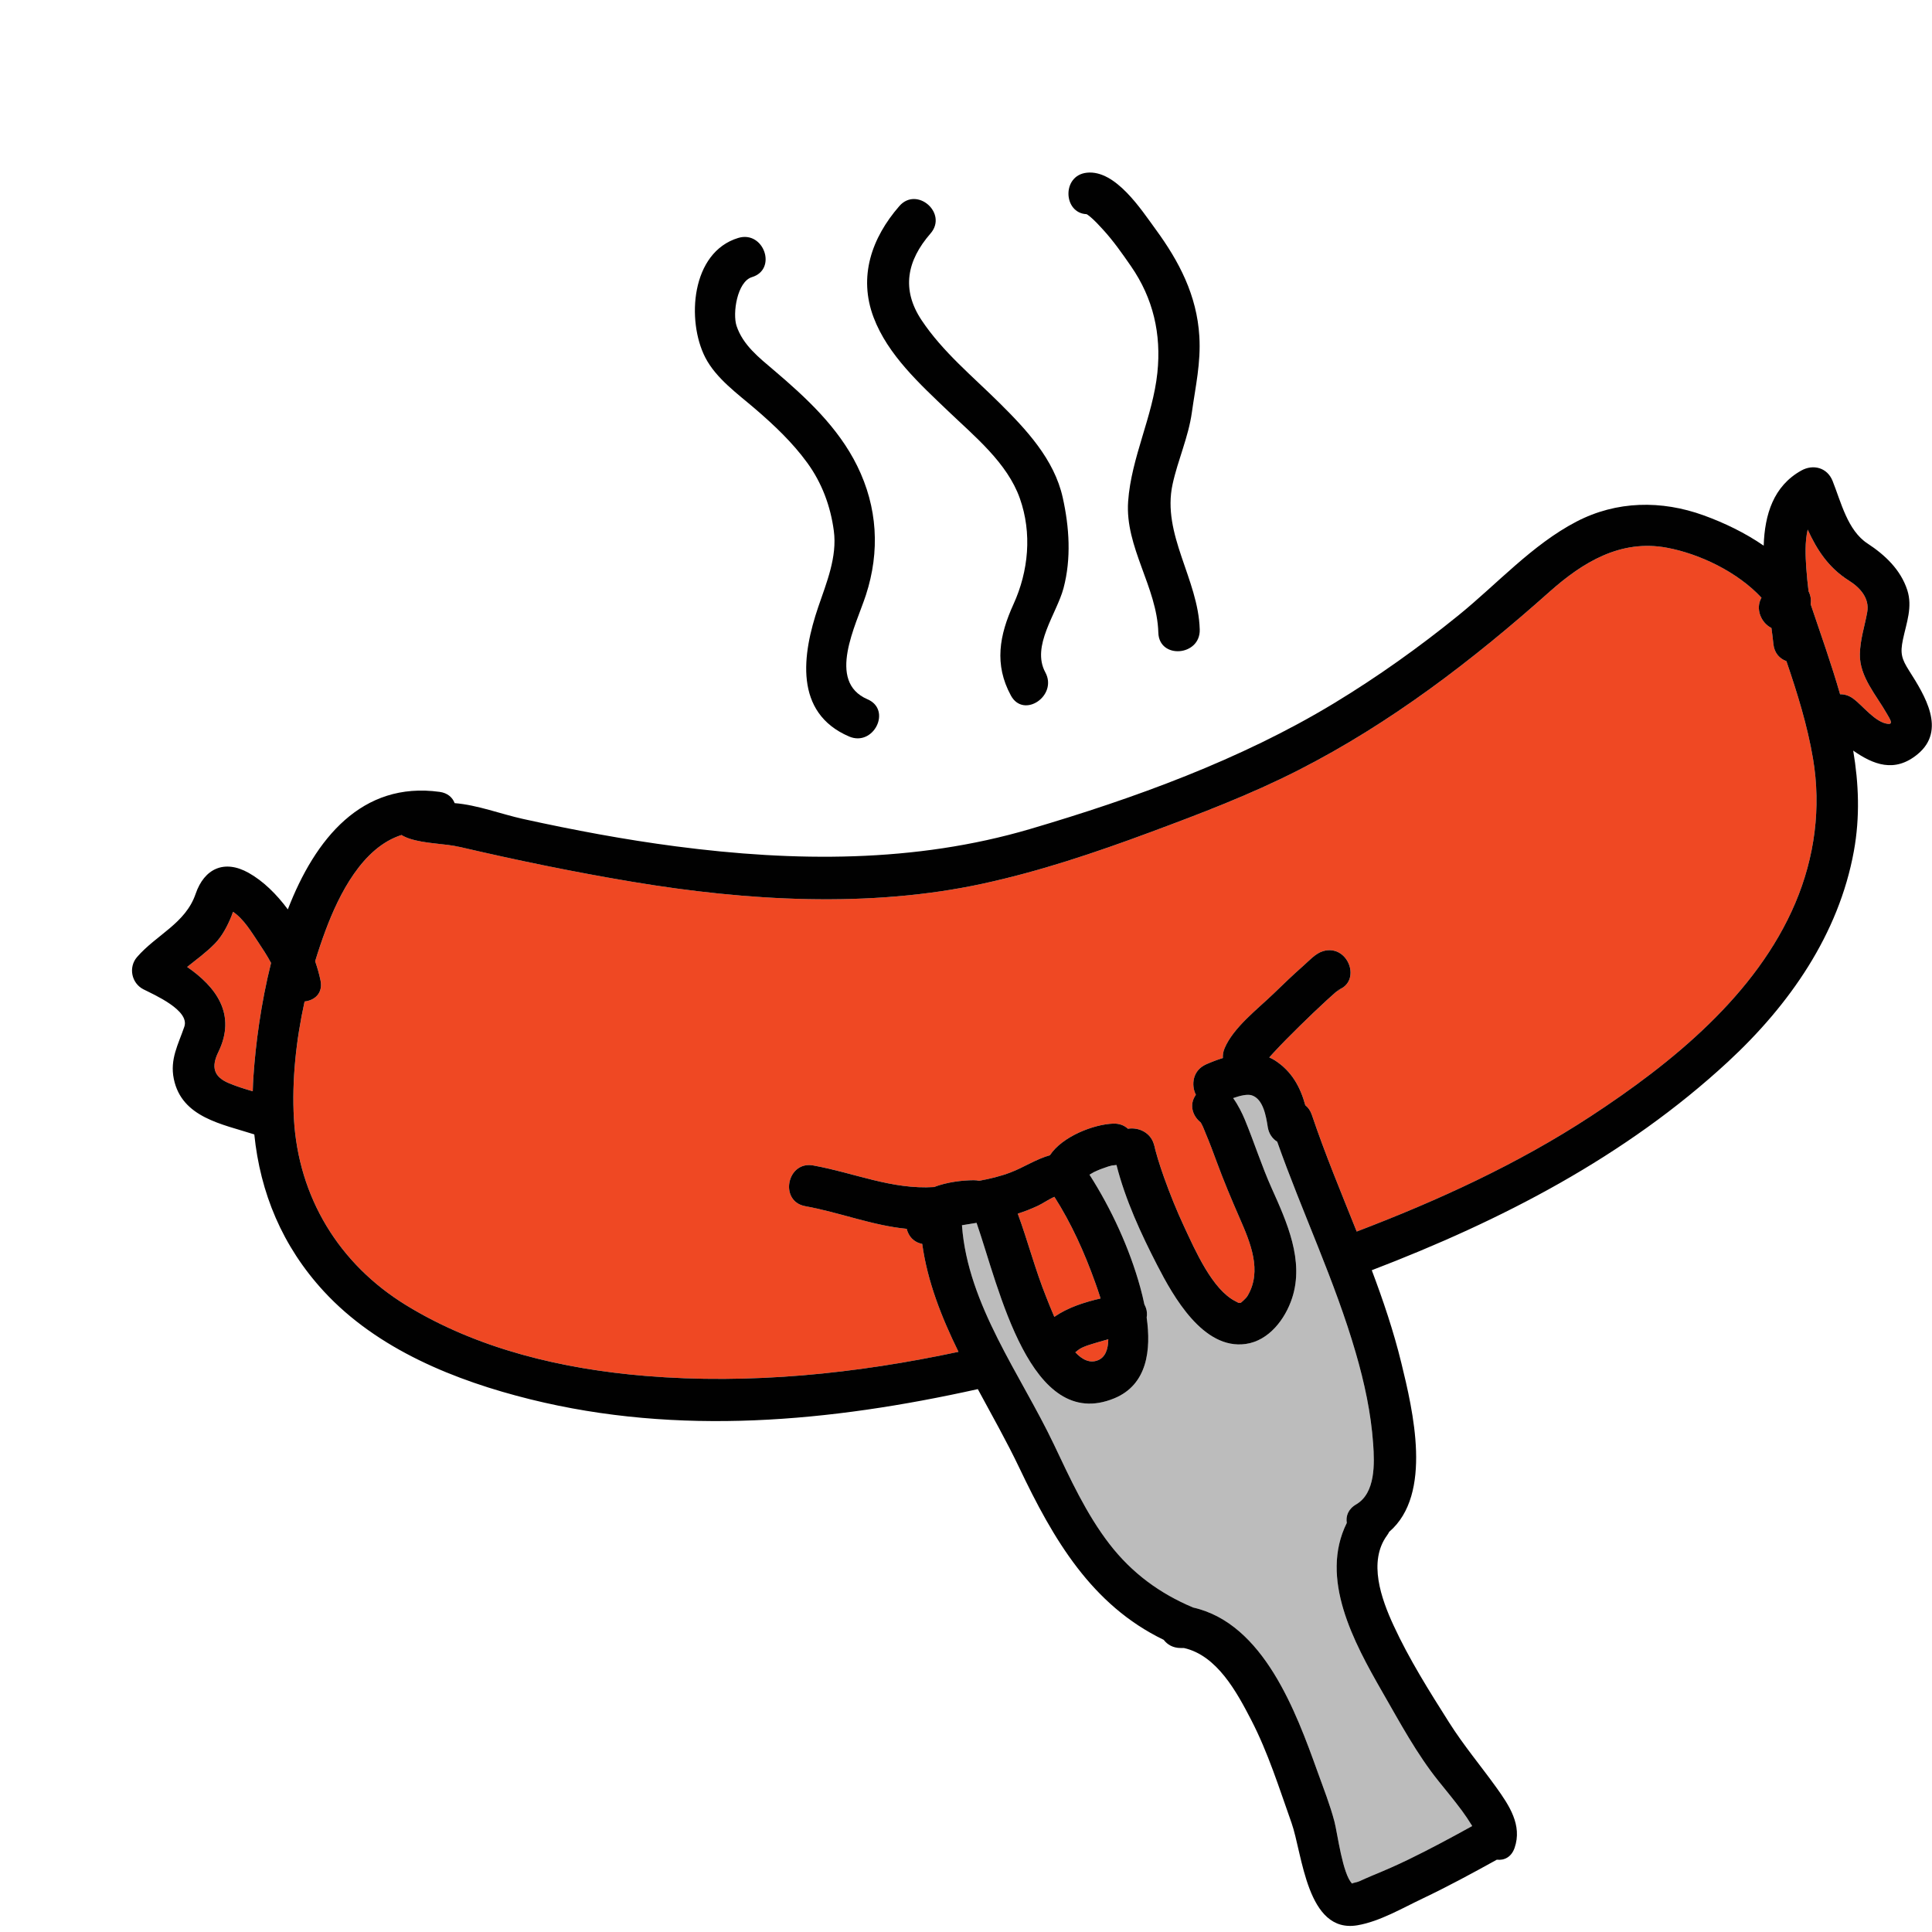 <svg xmlns="http://www.w3.org/2000/svg" xmlns:xlink="http://www.w3.org/1999/xlink" id="Layer_1" width="512" height="512" x="0" style="enable-background:new 0 0 512 512" y="0" version="1.1" viewBox="0 0 512 512" xml:space="preserve"><style type="text/css">.st4{fill:#ef4823}.st5{fill:#bcbcbc}.st11{fill:#010101}</style><g><g><g><path d="M290.199,339.773c-2.795-7.816-6.279-15.582-10.768-22.6c-1.474,0.629-3.023,1.728-4.286,2.323 c-1.772,0.835-3.573,1.546-5.426,2.131c2.684,7.3,4.638,14.9,7.545,22.114c0.481,1.193,1.21,3.113,2.142,5.24 c3.613-2.5,7.913-3.867,12.262-4.882C291.11,342.316,290.56,340.783,290.199,339.773z" class="st4"/></g></g><g><g><path d="M291.492,355.551c-1.77,0.545-4.722,1.268-5.903,2.33c-0.198,0.178-0.405,0.342-0.616,0.498 c1.82,1.945,3.852,2.982,6.015,2.09c1.954-0.807,2.676-2.926,2.718-5.545C292.964,355.12,292.225,355.325,291.492,355.551z" class="st4"/></g></g><g><g><path d="M389.982,483.642c-0.808-1.296-1.647-2.569-2.558-3.796c-1.968-2.652-4.065-5.193-6.138-7.762 c-5.779-7.164-10.342-15.668-14.918-23.633c-7.621-13.263-16.771-30.143-9.454-44.865c-0.294-1.792,0.361-3.668,2.468-4.896 c5.181-3.018,4.883-10.868,4.518-16.073c-0.574-8.178-2.319-16.202-4.596-24.063c-5.545-19.143-14.192-37.211-20.827-55.985 c-1.249-0.787-2.218-2.073-2.505-3.895c-0.459-2.924-1.201-7.369-4.194-8.384c-1.178-0.399-3.117,0.067-4.98,0.724 c1.361,1.874,2.432,4.093,3.105,5.718c2.49,6.017,4.439,12.216,7.106,18.157c4.021,8.961,8.664,19.163,5.427,29.09 c-1.821,5.586-6.15,11.344-12.34,12.197c-11.255,1.551-19.164-12.617-23.414-20.868c-4.323-8.392-8.448-17.331-10.799-26.573 h-0.002c-0.225,0.008-1.34,0.194-1.088,0.102c-0.375,0.095-0.75,0.188-1.117,0.306c-1.275,0.413-2.534,0.886-3.743,1.468 c-0.004,0.018-0.824,0.469-1.207,0.689c5.811,9.084,10.623,19.547,13.466,29.888c0.387,1.409,0.762,2.927,1.087,4.502 c0.371,0.683,0.61,1.417,0.665,2.138c0.036,0.475,0.011,0.92-0.057,1.342c1.194,8.51,0.221,17.77-8.572,21.4 c-22.37,9.236-30.546-29.334-36.511-46.498c-1.29,0.225-2.583,0.432-3.877,0.633c0.004,0.042,0.015,0.08,0.018,0.123 c1.526,20.949,15.578,39.508,24.342,57.941c4.316,9.078,8.573,18.428,14.751,26.432c5.907,7.652,13.304,13.099,22.168,16.814 c18.665,4.213,27.255,27.626,32.971,43.541c1.565,4.359,3.304,8.747,4.479,13.23c0.785,2.996,2.155,13.975,4.689,16.395 c0.08-0.215,1.147-0.294,1.84-0.599c1.151-0.506,2.292-1.048,3.457-1.522c3.269-1.334,6.502-2.751,9.678-4.293 c5.701-2.768,11.275-5.776,16.821-8.838C390.089,483.828,390.038,483.73,389.982,483.642z" class="st5"/></g></g><g><g><path d="M68.423,249.66c-1.759-2.632-3.878-6.186-6.669-8.019c-0.151,0.437-0.302,0.872-0.477,1.297 c-1.031,2.5-2.42,5.165-4.33,7.123c-2.245,2.3-4.85,4.19-7.349,6.19c7.622,5.246,13.155,12.542,8.266,22.553 c-1.915,3.922-1.271,6.535,2.769,8.236c2.062,0.869,4.2,1.529,6.35,2.157c0.037-1.371,0.1-2.749,0.195-4.134 c0.567-8.28,1.946-19.064,4.659-29.88C70.783,253.217,69.537,251.328,68.423,249.66z" class="st4"/></g></g><g><g><path d="M480.47,201.045c-1.49-8.838-4.163-17.368-7.049-25.838c-1.767-0.633-3.211-2.121-3.449-4.533 c-0.132-1.336-0.313-2.763-0.52-4.256c-2.716-1.317-4.341-5.098-2.635-8.012c-6.35-6.843-16.383-11.63-25.037-13.248 c-12.311-2.303-22.337,3.844-31.191,11.723c-20.43,18.184-42.081,34.791-66.53,47.238c-12.689,6.46-25.966,11.514-39.3,16.461 c-14.502,5.381-29.166,10.314-44.301,13.597c-30.081,6.522-62.61,4.558-92.796-0.48c-15.309-2.555-30.45-5.673-45.564-9.19 c-4.478-1.043-9.219-0.828-13.628-2.275c-0.696-0.229-1.394-0.55-2.056-0.945c-10.29,3.258-16.525,15.594-20.146,25.306 c-0.985,2.642-1.9,5.366-2.746,8.145c0.598,1.734,1.086,3.447,1.422,5.091c0.691,3.386-1.563,5.293-4.219,5.574 c-2.273,10.309-3.399,20.992-2.833,31.053c1.172,20.819,11.938,38.518,29.725,49.431c18.991,11.65,41.445,16.933,63.47,18.749 c27.761,2.289,55.72-0.584,82.921-6.389c-4.504-9.18-8.228-18.63-9.61-28.599c-2.311-0.454-3.616-2.038-4.112-3.995 c-9.094-0.879-17.787-4.357-26.878-6.002c-6.984-1.262-4.876-12.059,2.1-10.797c10.973,1.984,20.861,6.435,32.012,5.725 c3.452-1.326,7.454-1.785,10.515-1.811c0.5-0.004,0.989,0.051,1.46,0.153c2.83-0.521,5.623-1.192,8.28-2.202 c3.538-1.345,6.811-3.56,10.462-4.562c3.274-5.001,11.646-8.217,16.797-8.389c1.632-0.055,2.929,0.49,3.878,1.357 c2.867-0.459,6.323,1.037,7.03,4.703c-0.288-1.488,0.165,0.646,0.234,0.904c0.212,0.79,0.432,1.578,0.673,2.359 c0.518,1.684,1.067,3.357,1.662,5.015c1.576,4.386,3.316,8.722,5.29,12.944c2.934,6.276,7.463,16.703,13.614,19.792 c1.095,0.55,0.6,0.396,1.166,0.456c0.082-0.012,0.182-0.035,0.292-0.082c-0.055,0.023,1.276-1.018,1.748-1.812 c3.921-6.595,0.746-14.092-2.071-20.54c-2.179-4.986-4.254-9.924-6.133-15.025c-0.922-2.504-1.853-5.012-2.898-7.469 c-0.349-0.82-0.66-1.717-1.09-2.496c-0.094-0.17-0.175-0.311-0.246-0.432c-2.097-1.666-3.158-4.656-1.265-7.309 c-1.332-2.673-0.818-6.516,2.721-8.074c1.358-0.599,2.859-1.185,4.431-1.671c-0.05-0.813,0.082-1.683,0.461-2.585 c2.329-5.529,8.802-10.428,12.981-14.479c2.604-2.523,5.223-5.04,7.945-7.436c1.465-1.289,3.207-3.254,5.181-3.83 c6.797-1.982,10.45,8.396,3.638,10.383c1.905-0.555,0.528-0.204-0.333,0.529c-0.437,0.372-1.456,1.281-2.341,2.097 c-2.437,2.249-4.84,4.534-7.2,6.862c-2.354,2.32-4.701,4.656-6.938,7.092c-0.366,0.398-0.732,0.8-1.096,1.203 c0.512,0.225,1.014,0.475,1.495,0.785c4.495,2.9,6.757,7.105,8.056,11.888c0.738,0.579,1.349,1.408,1.729,2.534 c3.526,10.453,7.79,20.668,11.892,30.938c21.555-8.219,42.646-17.867,61.969-30.518c21.537-14.097,43.969-32.232,54.271-56.549 C480.911,227.191,482.662,214.054,480.47,201.045z" class="st4"/></g></g><g><g><path d="M500.038,189.139c-2.758-4.874-7.25-9.795-7.15-15.725c0.066-3.977,1.265-7.366,1.949-11.213 c0.642-3.613-1.833-6.439-4.827-8.32c-5.453-3.426-8.509-8.191-10.949-13.531c-0.774,3.293-0.579,7.053-0.38,10.096 c0.137,2.096,0.358,4.179,0.611,6.259c0.558,1.104,0.736,2.283,0.548,3.407c2.659,7.904,5.5,15.848,7.805,23.877 c1.136-0.02,2.321,0.311,3.444,1.129c2.606,1.897,5.871,6.348,9.226,6.711C501.873,191.996,500.826,190.533,500.038,189.139z" class="st4"/></g></g><g><g><path d="M229.904,185.322c-10.946-4.703-3.014-19.666-0.423-27.648c3.754-11.567,3.085-23.253-2.314-34.205 c-5.046-10.237-13.503-18.061-22.079-25.352c-3.943-3.352-8.188-6.656-9.884-11.721c-1.124-3.355,0.153-11.768,4.072-12.955 c6.791-2.057,3.146-12.438-3.638-10.383c-12.528,3.795-13.738,21.937-8.729,31.688c2.853,5.553,8.626,9.656,13.246,13.627 c5.031,4.322,9.843,8.875,13.761,14.25c3.906,5.357,6.183,11.504,7.056,18.051c0.928,6.949-1.952,13.778-4.136,20.203 c-4.236,12.464-6.503,27.992,8.174,34.301C231.511,197.971,236.42,188.123,229.904,185.322z" class="st11"/></g></g><g><g><path d="M281.633,131.85c-2.257-10.138-9.66-18.022-16.805-25.105c-7.095-7.033-15.002-13.497-20.586-21.875 c-5.434-8.153-3.908-15.799,2.348-22.988c4.666-5.361-3.61-12.609-8.264-7.262c-7.333,8.426-10.898,18.694-6.813,29.5 c3.759,9.943,12.305,17.694,19.797,24.863c6.982,6.683,15.629,13.691,18.957,23.086c3.267,9.228,2.317,19.275-1.68,28.047 c-3.756,8.242-5.166,15.98-0.688,24.211c3.393,6.236,12.481,0.027,9.119-6.152c-3.788-6.964,3.03-15.547,4.824-22.293 C283.934,148.006,283.383,139.707,281.633,131.85z" class="st11"/></g></g><g><g><path d="M310.745,128.336c1.401-6.444,4.193-12.47,5.111-19.037c0.963-6.894,2.412-13.129,1.981-20.197 c-0.661-10.838-5.333-19.8-11.585-28.34c-3.785-5.17-10.609-15.801-18.218-14.996c-6.715,0.709-6.279,10.738-0.069,10.992 c0.162,0.092,0.459,0.276,0.932,0.67c1.231,1.027,2.322,2.229,3.403,3.408c2.759,3.009,5.15,6.424,7.466,9.777 c5.836,8.449,8.029,17.906,6.949,28.182c-1.226,11.66-6.919,22.436-7.747,34.074c-0.864,12.143,7.663,22.688,8.004,34.805 c0.2,7.09,11.169,6.23,10.971-0.848C317.566,153.475,307.854,141.632,310.745,128.336z" class="st11"/></g></g><g><g><path d="M505.961,177.779c-2.022-3.188-2.439-4.606-1.654-8.336c0.921-4.373,2.602-8.586,1.134-13.091 c-1.755-5.386-5.907-9.302-10.537-12.326c-5.293-3.456-7.01-10.983-9.256-16.595c-1.396-3.488-5.099-4.504-8.267-2.741 c-7.396,4.112-9.716,11.655-9.982,19.917c-4.952-3.417-10.495-6.071-15.907-8.032c-11.176-4.051-23.073-3.886-33.738,1.671 c-11.667,6.079-20.983,16.49-31.125,24.725c-10.509,8.533-21.549,16.399-33.128,23.414 c-24.687,14.954-52.907,25.179-80.507,33.311c-30.58,9.01-62.442,8.699-93.842,4.6c-13.58-1.772-27.166-4.324-40.539-7.266 c-5.761-1.268-12.153-3.73-18.122-4.189c-0.567-1.497-1.853-2.695-3.984-2.988c-20.624-2.84-32.991,12.415-40.228,31.146 c-2.988-4.041-6.525-7.51-10.375-9.676c-6.46-3.633-11.766-1.146-14.065,5.57c-2.681,7.832-10.354,10.786-15.514,16.727 c-2.35,2.704-1.489,6.939,1.685,8.559c2.809,1.432,12.328,5.551,10.84,9.908c-1.613,4.723-3.867,8.607-2.785,13.857 c2.112,10.241,12.818,11.941,21.327,14.688c1.57,15.41,7.372,29.6,18.442,41.603c14.167,15.36,34.852,23.677,54.717,28.601 c39.302,9.743,79.458,5.988,118.582-2.705c3.797,7.043,7.722,13.978,11.027,20.923c8.981,18.867,19.105,36.282,38.237,45.52 c0.966,1.272,2.473,2.163,4.483,2.163h0.859c8.779,1.951,14.023,11.695,17.814,19.014c4.499,8.684,7.449,18.133,10.712,27.32 c2.907,8.188,4.027,29.442,17.48,27.145c5.873-1.002,11.889-4.537,17.208-7.064c6.702-3.184,13.232-6.725,19.724-10.316 c1.936,0.229,3.844-0.643,4.706-3.135c2.074-5.996-1.414-11.234-4.84-16.003c-4.18-5.815-8.655-11.128-12.506-17.208 c-5.267-8.316-10.629-16.828-14.751-25.781c-3.216-6.982-6.793-16.871-1.698-23.824c0.224-0.306,0.405-0.616,0.56-0.929 c11.636-9.961,6.266-32.26,3.219-44.751c-2.043-8.378-4.798-16.525-7.833-24.582c34.36-13.16,67.194-30.076,94.409-55.253 c16.235-15.019,29.334-33.731,33.35-55.817c1.646-9.057,1.292-17.914-0.177-26.637c5.268,3.677,10.954,6.024,17.095,0.934 C515.865,193.503,510.08,184.268,505.961,177.779z M67.177,285.064c-0.095,1.385-0.158,2.763-0.195,4.134 c-2.15-0.628-4.288-1.288-6.35-2.157c-4.039-1.701-4.684-4.314-2.769-8.236c4.889-10.011-0.644-17.307-8.266-22.553 c2.5-2,5.104-3.891,7.349-6.19c1.91-1.958,3.299-4.623,4.33-7.123c0.175-0.425,0.326-0.86,0.477-1.297 c2.791,1.833,4.911,5.387,6.669,8.019c1.114,1.668,2.36,3.557,3.413,5.524C69.123,266,67.744,276.784,67.177,285.064z M363.9,382.617c0.365,5.205,0.663,13.056-4.518,16.073c-2.106,1.228-2.762,3.104-2.468,4.896 c-7.317,14.723,1.833,31.603,9.454,44.865c4.576,7.965,9.14,16.469,14.918,23.633c2.073,2.568,4.17,5.109,6.138,7.762 c0.91,1.227,1.75,2.5,2.558,3.796c0.056,0.089,0.106,0.187,0.155,0.286c-5.546,3.062-11.121,6.07-16.821,8.838 c-3.176,1.542-6.41,2.959-9.678,4.293c-1.164,0.475-2.305,1.017-3.457,1.522c-0.693,0.305-1.76,0.384-1.84,0.599 c-2.535-2.42-3.904-13.398-4.689-16.395c-1.175-4.483-2.913-8.871-4.479-13.23c-5.716-15.915-14.306-39.328-32.971-43.541 c-8.864-3.716-16.261-9.162-22.168-16.814c-6.178-8.004-10.435-17.354-14.751-26.432c-8.764-18.434-22.815-36.992-24.342-57.941 c-0.003-0.043-0.014-0.081-0.018-0.123c1.294-0.201,2.588-0.408,3.877-0.633c5.965,17.164,14.142,55.734,36.511,46.498 c8.793-3.631,9.767-12.891,8.572-21.4c0.068-0.422,0.093-0.867,0.057-1.342c-0.055-0.721-0.294-1.455-0.665-2.138 c-0.325-1.575-0.7-3.093-1.087-4.502c-2.843-10.341-7.655-20.804-13.466-29.888c0.383-0.221,1.203-0.672,1.207-0.689 c1.209-0.582,2.468-1.055,3.743-1.468c0.368-0.118,0.743-0.211,1.117-0.306c-0.251,0.093,0.864-0.094,1.088-0.102h0.002 c2.351,9.242,6.476,18.182,10.799,26.573c4.25,8.251,12.159,22.419,23.414,20.868c6.189-0.854,10.519-6.611,12.34-12.197 c3.237-9.927-1.405-20.129-5.427-29.09c-2.667-5.941-4.616-12.141-7.106-18.157c-0.673-1.625-1.744-3.844-3.105-5.718 c1.863-0.656,3.802-1.123,4.98-0.724c2.994,1.015,3.735,5.46,4.194,8.384c0.287,1.821,1.256,3.107,2.505,3.895 c6.635,18.774,15.282,36.843,20.827,55.985C361.581,366.415,363.326,374.439,363.9,382.617z M279.406,348.982 c-0.932-2.127-1.661-4.047-2.142-5.24c-2.908-7.214-4.862-14.814-7.545-22.114c1.853-0.585,3.653-1.296,5.426-2.131 c1.263-0.596,2.812-1.694,4.286-2.323c4.489,7.018,7.973,14.783,10.768,22.6c0.361,1.01,0.911,2.543,1.469,4.327 C287.319,345.115,283.02,346.482,279.406,348.982z M293.707,354.924c-0.042,2.619-0.764,4.738-2.718,5.545 c-2.163,0.893-4.195-0.145-6.015-2.09c0.211-0.156,0.417-0.32,0.616-0.498c1.181-1.062,4.133-1.785,5.903-2.33 C292.225,355.325,292.964,355.12,293.707,354.924z M475.78,239.303c-10.303,24.316-32.734,42.452-54.271,56.549 c-19.323,12.65-40.414,22.299-61.969,30.518c-4.102-10.27-8.365-20.484-11.892-30.938c-0.38-1.126-0.991-1.955-1.729-2.534 c-1.299-4.782-3.562-8.987-8.056-11.888c-0.481-0.311-0.983-0.561-1.495-0.785c0.363-0.403,0.729-0.805,1.096-1.203 c2.237-2.436,4.584-4.771,6.938-7.092c2.36-2.328,4.764-4.613,7.2-6.862c0.885-0.815,1.904-1.725,2.341-2.097 c0.861-0.733,2.237-1.084,0.333-0.529c6.812-1.986,3.16-12.365-3.638-10.383c-1.975,0.576-3.716,2.541-5.181,3.83 c-2.722,2.396-5.341,4.912-7.945,7.436c-4.18,4.051-10.652,8.949-12.981,14.479c-0.38,0.902-0.512,1.771-0.461,2.585 c-1.571,0.486-3.073,1.072-4.431,1.671c-3.539,1.559-4.052,5.401-2.721,8.074c-1.893,2.652-0.832,5.643,1.265,7.309 c0.071,0.121,0.152,0.262,0.246,0.432c0.431,0.779,0.741,1.676,1.09,2.496c1.045,2.457,1.976,4.965,2.898,7.469 c1.878,5.102,3.954,10.039,6.133,15.025c2.817,6.448,5.993,13.945,2.071,20.54c-0.472,0.794-1.803,1.835-1.748,1.812 c-0.11,0.047-0.21,0.07-0.292,0.082c-0.566-0.061-0.07,0.094-1.166-0.456c-6.151-3.089-10.68-13.516-13.614-19.792 c-1.974-4.223-3.714-8.559-5.29-12.944c-0.595-1.657-1.145-3.331-1.662-5.015c-0.241-0.781-0.46-1.569-0.673-2.359 c-0.069-0.258-0.522-2.393-0.234-0.904c-0.708-3.666-4.163-5.162-7.03-4.703c-0.95-0.867-2.246-1.412-3.878-1.357 c-5.151,0.172-13.523,3.388-16.797,8.389c-3.651,1.003-6.924,3.218-10.462,4.562c-2.657,1.01-5.451,1.681-8.28,2.202 c-0.472-0.103-0.961-0.157-1.46-0.153c-3.061,0.025-7.062,0.484-10.515,1.811c-11.151,0.71-21.04-3.74-32.012-5.725 c-6.976-1.262-9.083,9.535-2.1,10.797c9.091,1.645,17.784,5.123,26.878,6.002c0.496,1.957,1.801,3.541,4.112,3.995 c1.382,9.969,5.106,19.419,9.61,28.599c-27.201,5.805-55.16,8.678-82.921,6.389c-22.024-1.816-44.479-7.099-63.47-18.749 c-17.787-10.913-28.553-28.611-29.725-49.431c-0.567-10.061,0.559-20.744,2.833-31.053c2.655-0.281,4.91-2.188,4.219-5.574 c-0.336-1.644-0.824-3.356-1.422-5.091c0.845-2.778,1.76-5.503,2.746-8.145c3.622-9.712,9.856-22.048,20.146-25.306 c0.662,0.396,1.36,0.717,2.056,0.945c4.41,1.447,9.151,1.232,13.628,2.275c15.114,3.518,30.255,6.636,45.564,9.19 c30.187,5.038,62.715,7.003,92.796,0.48c15.135-3.282,29.799-8.216,44.301-13.597c13.334-4.947,26.611-10.001,39.3-16.461 c24.449-12.447,46.101-29.055,66.53-47.238c8.854-7.879,18.881-14.025,31.191-11.723c8.654,1.618,18.687,6.405,25.037,13.248 c-1.706,2.914-0.081,6.694,2.635,8.012c0.206,1.493,0.388,2.92,0.52,4.256c0.238,2.412,1.682,3.9,3.449,4.533 c2.886,8.47,5.559,17,7.049,25.838C482.662,214.054,480.911,227.191,475.78,239.303z M500.314,191.828 c-3.355-0.363-6.62-4.813-9.226-6.711c-1.124-0.818-2.309-1.148-3.444-1.129c-2.305-8.029-5.146-15.973-7.805-23.877 c0.188-1.124,0.01-2.303-0.548-3.407c-0.252-2.08-0.474-4.163-0.611-6.259c-0.199-3.043-0.394-6.803,0.38-10.096 c2.44,5.34,5.496,10.105,10.949,13.531c2.993,1.881,5.469,4.707,4.827,8.32c-0.684,3.847-1.882,7.236-1.949,11.213 c-0.101,5.93,4.392,10.851,7.15,15.725C500.826,190.533,501.873,191.996,500.314,191.828z" class="st11"/></g></g></g></svg>